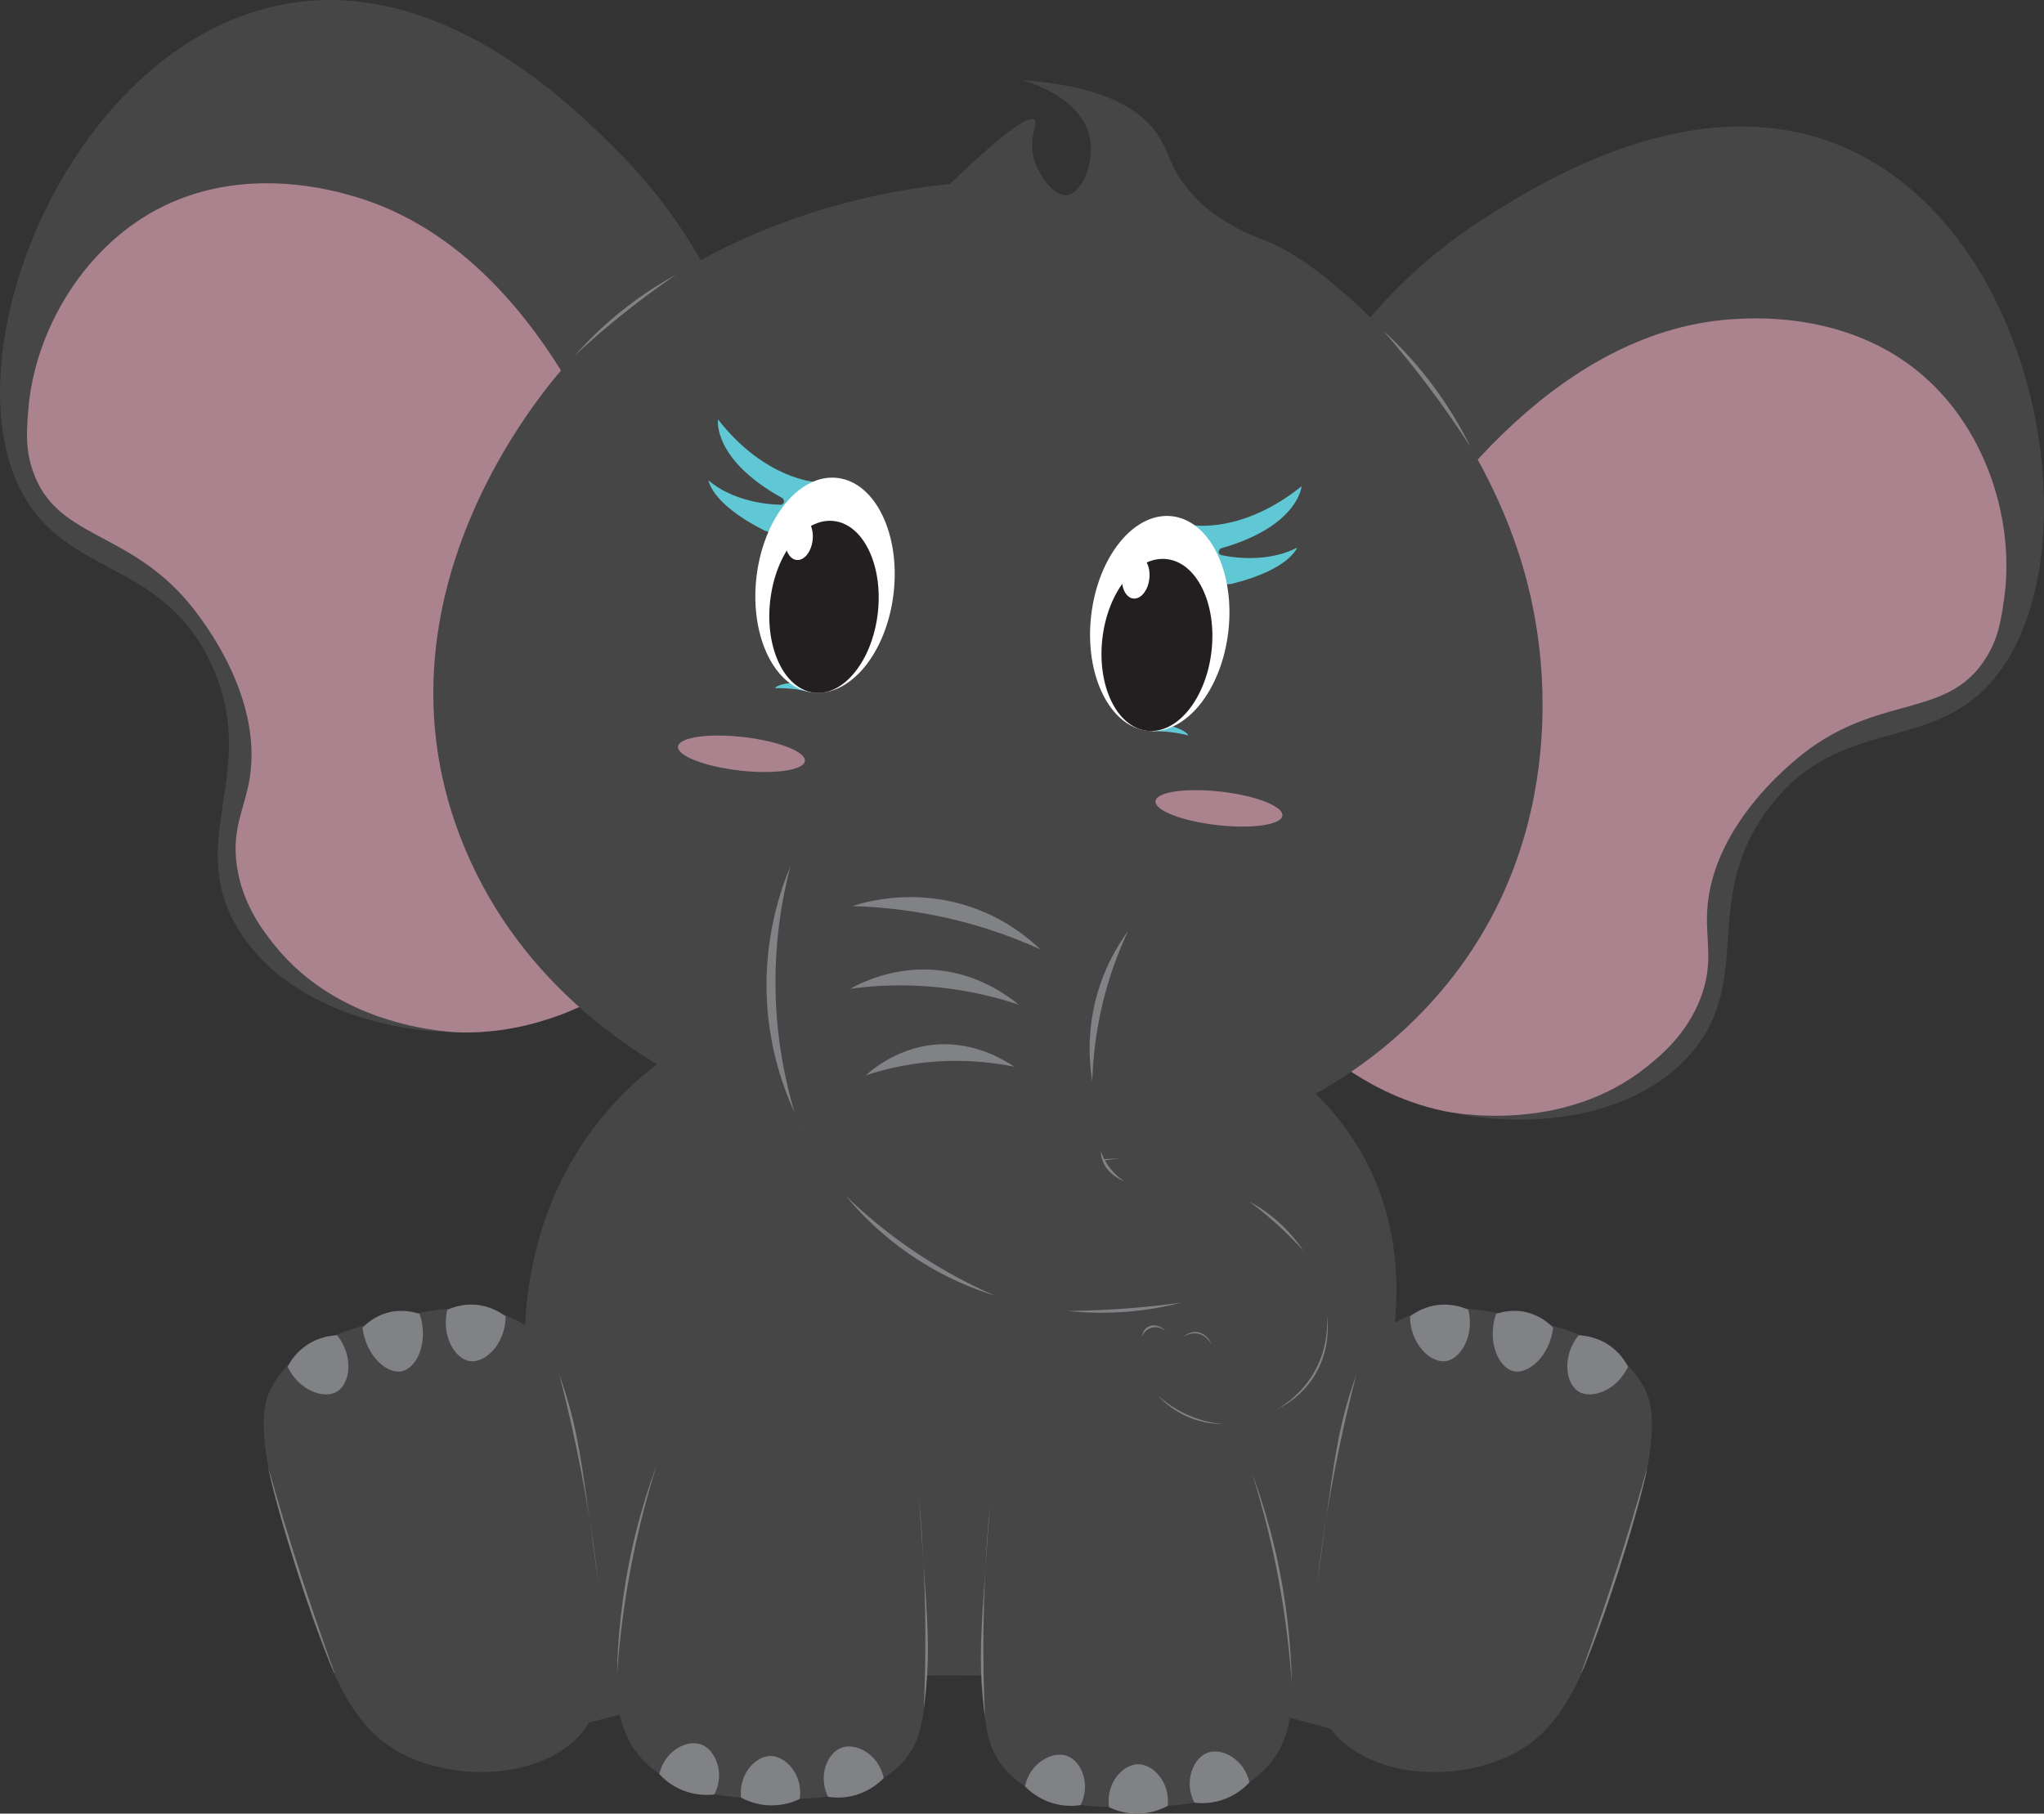 <?xml version="1.0" encoding="UTF-8"?>
<svg id="Layer_2" data-name="Layer 2" xmlns="http://www.w3.org/2000/svg" viewBox="0 0 502.68 446.09">
  <rect x="0" y="0" width="502.68" height="446.09" fill="#333333" stroke="none"/>
  <defs>
    <style>
      .cls-1 {
        fill: #fff;
      }

      .cls-2 {
        fill: #818285;
      }

      .cls-3 {
        fill: #231f20;
      }

      .cls-4 {
        fill: #464646;
      }

      .cls-5 {
        fill: #60c8d4;
      }

      .cls-6 {
        fill: #f7b1c4;
        opacity: .57;
      }
    </style>
  </defs>
  <g id="elefante">
    <g>
      <g>
        <path class="cls-4" d="M365.45,53.42c13.11-8.3,51.48-32.6,87.55-17.42,49.1,20.66,62.42,101.19,37.23,131.15-15.44,18.37-37.69,8.63-55.08,31.41-17.58,23.03-2.84,43.44-20.57,61.94-16.22,16.93-45.6,17.6-65.76,11.03-24.65-8.03-37.14-27.4-40.72-33.13-23.85-38.18-8.1-84.3-1.21-104.48,5.64-16.5,18.92-55.4,58.57-80.51Z"/>
        <path class="cls-6" d="M472.96,92.42c15.92,13.82,22.55,36.32,19.92,54.77-.74,5.22-1.37,9.57-4.34,14.43-9.15,14.92-25.04,9.23-43.42,22.48-2.28,1.64-24.14,17.84-25.28,40.07-.38,7.34,1.64,12.68-1.59,21.23-3.36,8.88-9.71,14.12-13.16,16.91-20.72,16.71-47.58,11.47-50.17,10.93-11.34-2.39-19.43-7.55-22.89-9.81,0,0-10.09-6.57-16.65-14.93-19.98-25.49,32.09-164.31,110.11-169.95,5.31-.38,29.08-2.1,47.48,13.87Z"/>
      </g>
      <g>
        <path class="cls-4" d="M151.87,37.16C140.9,26.19,108.79-5.94,70.27,.96,17.84,10.35-12.82,85.99,5.18,120.76c11.04,21.31,34.88,16.69,46.85,42.73,12.1,26.32-6.76,43.01,6.48,64.94,12.11,20.08,40.63,27.17,61.74,25.19,25.81-2.43,42.25-18.58,47-23.39,31.64-32.02,26.39-80.47,24.1-101.67-1.88-17.34-6.31-58.2-39.49-91.4Z"/>
        <path class="cls-6" d="M38.42,51.63c-18.57,9.99-29.97,30.49-31.45,49.07-.42,5.26-.77,9.64,1.07,15.03,5.66,16.57,22.41,14.49,37.43,31.46,1.86,2.1,19.64,22.7,15.87,44.64-1.24,7.24-4.38,12.01-3.1,21.07,1.33,9.4,6.37,15.91,9.13,19.39,16.55,20.85,43.91,21.63,46.55,21.66,11.59,.15,20.61-3.11,24.48-4.55,0,0,11.29-4.19,19.52-10.92,25.08-20.48,4.73-167.35-70.16-189.96-5.09-1.54-27.91-8.43-49.36,3.12Z"/>
      </g>
      <g>
        <g>
          <g>
            <g>
              <path class="cls-4" d="M235.08,238.97c32.68-.58,86.3,11.19,103.19,51.6,5.97,14.29,5.67,28.14,4.42,37.65,3.69,6.43,12.03,23.01,10.39,45.11-2.19,29.51-20.61,47.75-25.23,52.07-20.07-5.77-45.21-11.02-74.39-12.74-47.83-2.82-87.56,4.97-114.79,12.74-5.17-6.62-19.69-27-19.56-56.16,.08-18.47,6-32.64,9.92-40.28,.21-10.56,2.13-27.93,12.56-45.03,26.7-43.77,84.15-44.79,93.48-44.95Z"/>
              <g>
                <path class="cls-4" d="M329.44,427.74c-10.28-9.71-7.07-29.56-.65-69.26,3.39-20.97,6.38-27.48,12.32-31.87,10.39-7.69,24.82-4.34,33.73-2.27,9.09,2.11,23.35,5.42,29.51,16.96,1.67,3.12,4.63,10.31-3.57,36.44-9.93,31.64-14.89,47.46-30.09,54.38-12.43,5.66-30.86,5.44-41.25-4.37Z"/>
                <path class="cls-2" d="M388.86,411.59c-.12-.04,3.82-10.37,8.78-25.78,4.9-15.2,7.3-24.5,7.41-24.47,.13,.04-3.2,14.01-8.97,31-3.6,10.58-7.11,19.29-7.22,19.25Z"/>
                <path class="cls-2" d="M323.94,389.27c1.4-11.85,3.45-24.44,6.37-37.62,1.03-4.65,2.12-9.18,3.27-13.58-.39,1.08-.98,2.78-1.63,4.88-2.74,8.81-3.74,15.57-6.26,33.73-.78,5.61-1.4,10.08-1.74,12.59Z"/>
                <path class="cls-2" d="M381.97,326.56c-1.04-1.06-3.06-2.81-6.06-3.66-3.53-.99-6.55-.21-7.98,.27-2.36,6.97,.72,13.33,4.34,14.11,3.55,.76,8.83-3.6,9.7-10.72Z"/>
                <path class="cls-2" d="M400.4,336.17c-.67-1.29-2.06-3.51-4.64-5.27-3.02-2.07-6.07-2.41-7.56-2.47-4.2,5.32-3.13,11.96,.05,13.87,3.11,1.87,9.3-.16,12.14-6.13Z"/>
                <path class="cls-2" d="M361.12,322.16c-1.33-.6-3.81-1.48-6.93-1.24-3.65,.28-6.24,1.96-7.43,2.86,.09,6.92,5.1,11.53,8.78,11.02,3.6-.5,7.12-6.07,5.58-12.64Z"/>
              </g>
              <g>
                <path class="cls-4" d="M141.67,427.74c10.28-9.71,7.07-29.56,.65-69.26-3.39-20.97-6.38-27.48-12.32-31.87-10.39-7.69-24.82-4.34-33.73-2.27-9.09,2.11-23.35,5.42-29.51,16.96-1.67,3.12-4.63,10.31,3.57,36.44,9.93,31.64,14.89,47.46,30.09,54.38,12.43,5.66,30.86,5.44,41.25-4.37Z"/>
                <path class="cls-2" d="M82.25,411.59c.12-.04-3.82-10.37-8.78-25.78-4.9-15.2-7.3-24.5-7.41-24.47-.13,.04,3.2,14.01,8.97,31,3.6,10.58,7.11,19.29,7.22,19.25Z"/>
                <path class="cls-2" d="M147.17,389.27c-1.4-11.85-3.45-24.44-6.37-37.62-1.03-4.65-2.12-9.18-3.27-13.58,.39,1.08,.98,2.78,1.63,4.88,2.74,8.81,3.74,15.57,6.26,33.73,.78,5.61,1.4,10.08,1.74,12.59Z"/>
                <path class="cls-2" d="M89.15,326.56c1.04-1.06,3.06-2.81,6.06-3.66,3.53-.99,6.55-.21,7.98,.27,2.36,6.97-.72,13.33-4.34,14.11-3.55,.76-8.83-3.6-9.7-10.72Z"/>
                <path class="cls-2" d="M70.72,336.17c.67-1.29,2.06-3.51,4.64-5.27,3.02-2.07,6.07-2.41,7.56-2.47,4.2,5.32,3.13,11.96-.05,13.87-3.11,1.87-9.3-.16-12.14-6.13Z"/>
                <path class="cls-2" d="M110,322.16c1.33-.6,3.81-1.48,6.93-1.24,3.65,.28,6.24,1.96,7.43,2.86-.09,6.92-5.1,11.53-8.78,11.02-3.6-.5-7.12-6.07-5.58-12.64Z"/>
              </g>
            </g>
            <g>
              <path class="cls-4" d="M168.13,344.19c1.25-1.75,9.39-12.71,23.7-13.95,12.87-1.11,25.57,6.09,32.2,18.3,2.43,20.8,3.3,38.17,3.6,50.91,.51,21.69-.64,28.32-5.44,33.74-8.57,9.68-23.38,9.39-32.53,9.22-9.33-.18-23.96-.46-32.38-10.47-7.22-8.58-6.05-19.78-4.07-36.39,1.43-12.01,4.99-30.2,14.91-51.36Z"/>
              <path class="cls-2" d="M161.49,360.38c-2.71,8.61-5.26,18.52-7.14,29.58-1.34,7.92-2.16,15.36-2.62,22.2,.17-9.08,1.16-19.99,3.9-32.07,1.67-7.33,3.72-13.92,5.86-19.71Z"/>
              <path class="cls-2" d="M225.99,368.32c1.09,11.89,1.69,24.63,1.57,38.13-.04,4.76-.17,9.42-.38,13.96,.15-1.14,.38-2.92,.58-5.11,.85-9.19,.43-16.01-.87-34.3-.4-5.65-.73-10.15-.91-12.68Z"/>
              <path class="cls-2" d="M182.24,442.14c1.24,.67,3.57,1.73,6.69,1.9,3.66,.2,6.45-.94,7.75-1.57,.86-5.98-3.47-10.55-7.18-10.56-3.63,0-7.89,4.38-7.26,10.23Z"/>
              <path class="cls-2" d="M162.14,436.36c.95,1.04,2.82,2.8,5.71,3.97,3.4,1.38,6.4,1.21,7.84,1.03,2.76-5.37,.15-11.11-3.35-12.32-3.44-1.19-8.88,1.57-10.19,7.31Z"/>
              <path class="cls-2" d="M203.64,441.96c1.39,.21,3.95,.42,6.94-.49,3.51-1.06,5.74-3.08,6.75-4.12-1.22-5.92-6.85-8.75-10.34-7.49-3.42,1.23-5.93,6.8-3.35,12.09Z"/>
            </g>
            <g>
              <path class="cls-4" d="M301.29,346.23c-1.25-1.75-9.39-12.71-23.7-13.95-12.87-1.11-25.57,6.09-32.2,18.3-2.43,20.8-3.3,38.17-3.6,50.91-.51,21.69,.64,28.32,5.44,33.74,8.57,9.68,23.38,9.39,32.53,9.22,9.33-.18,23.96-.46,32.38-10.47,7.22-8.58,6.05-19.78,4.07-36.39-1.43-12.01-4.99-30.2-14.91-51.36Z"/>
              <path class="cls-2" d="M307.93,362.41c2.71,8.61,5.26,18.52,7.14,29.58,1.34,7.92,2.16,15.36,2.62,22.2-.17-9.08-1.16-19.99-3.9-32.07-1.67-7.33-3.72-13.92-5.86-19.71Z"/>
              <path class="cls-2" d="M243.43,370.36c-1.09,11.89-1.69,24.63-1.57,38.13,.04,4.76,.17,9.42,.38,13.96-.15-1.14-.38-2.92-.58-5.11-.85-9.19-.43-16.01,.87-34.3,.4-5.65,.73-10.15,.91-12.68Z"/>
              <path class="cls-2" d="M287.18,444.17c-1.24,.67-3.57,1.73-6.69,1.9-3.66,.2-6.45-.94-7.75-1.57-.86-5.98,3.47-10.55,7.18-10.56,3.63,0,7.89,4.38,7.26,10.23Z"/>
              <path class="cls-2" d="M307.28,438.39c-.95,1.04-2.82,2.8-5.71,3.97-3.4,1.38-6.4,1.21-7.84,1.03-2.76-5.37-.15-11.11,3.35-12.32,3.44-1.19,8.88,1.57,10.19,7.31Z"/>
              <path class="cls-2" d="M265.77,443.99c-1.39,.21-3.95,.42-6.94-.49-3.51-1.06-5.74-3.08-6.75-4.12,1.22-5.92,6.85-8.75,10.34-7.49,3.42,1.23,5.93,6.8,3.35,12.09Z"/>
            </g>
          </g>
          <g>
            <g>
              <path class="cls-4" d="M233.6,45.26c-11.78,1.15-58.9,7-93.39,43.36-3.14,3.31-52.35,57.05-25.83,120.18,27.92,66.46,111.72,76.53,117.47,77.13,11.27,1.18,75.45,6.67,117.67-36.76,38.3-39.41,29.4-89.13,27.86-97.69-8.6-47.98-48.4-85.3-65.84-92.16-2.79-1.1-12.14-4.22-19.09-12.42-5.06-5.97-4.78-9.84-8.25-14.51-4.06-5.46-12.69-11.28-32.86-12.67,.82,.21,14.12,3.8,16.54,13.63,1.59,6.45-1.82,14.31-5.55,14.64-3.13,.27-7.03-4.73-8.14-9.34-1.23-5.11,1.28-8.46,.11-9.24-1.29-.86-6.17,1.91-20.7,15.85Z"/>
              <path class="cls-2" d="M196.91,277.94c11.91,3.03,26.29,5.74,42.7,6.94,13.27,.97,25.29,.76,35.73,0-11.02,1.78-25.99,3.03-43.48,1.05-13.98-1.58-25.79-4.78-34.94-7.99Z"/>
            </g>
            <path class="cls-2" d="M340.16,81.31c3.52,4.04,7.13,8.46,10.77,13.27,3.99,5.28,7.54,10.41,10.69,15.31-2.33-4.74-5.58-10.35-10.09-16.21-3.9-5.07-7.85-9.15-11.37-12.36Z"/>
            <path class="cls-2" d="M141.44,87.35c3.21-2.98,6.7-6.03,10.47-9.1,4.92-4,9.72-7.54,14.3-10.67-4.13,2.27-8.92,5.3-13.89,9.34-4.42,3.59-8.01,7.19-10.88,10.42Z"/>
          </g>
        </g>
        <g>
          <path class="cls-5" d="M190.58,169.28s4.31-.26,8.84,1.01l-2.35-2.44s-5.55,0-6.49,1.43Z"/>
          <path class="cls-5" d="M174.25,118.15s.59,5.61,13.39,12.16c0,0,7.77,4.74,13.05-11.75,0,0-12.42-.5-24.11-15.38,0,0-1.5,9.76,15.88,19.37,0,0,.96,1.03-.26,1.59,0,0-10.65,.24-17.95-5.98Z"/>
          <ellipse class="cls-1" cx="202.91" cy="143.96" rx="26.56" ry="16.98" transform="translate(36.83 329.19) rotate(-83.48)"/>
          <path class="cls-5" d="M318.99,134.71s-1.84,5.33-15.79,8.82c0,0-8.64,2.86-10.06-14.39,0,0,12.21,2.32,26.96-9.54,0,0-.74,9.85-19.84,15.28,0,0-1.17,.79-.11,1.6,0,0,10.32,2.64,18.83-1.77Z"/>
          <path class="cls-5" d="M292.24,180.91s-4.14-1.23-8.84-1.01l2.84-1.84s5.41,1.26,6,2.85Z"/>
          <ellipse class="cls-1" cx="285.24" cy="153.37" rx="26.56" ry="16.98" transform="translate(100.45 419.34) rotate(-83.48)"/>
          <ellipse class="cls-3" cx="202.66" cy="149.28" rx="21.25" ry="13.32" transform="translate(31.32 333.66) rotate(-83.48)"/>
          <ellipse class="cls-1" cx="196.52" cy="132.5" rx="5.28" ry="3.37" transform="translate(42.54 312.69) rotate(-83.48)"/>
          <ellipse class="cls-3" cx="284.54" cy="158.65" rx="21.25" ry="13.51" transform="translate(94.59 423.32) rotate(-83.48)"/>
          <ellipse class="cls-1" cx="279.32" cy="141.98" rx="5.28" ry="3.37" transform="translate(106.53 403.36) rotate(-83.48)"/>
          <ellipse class="cls-6" cx="182.36" cy="185.42" rx="4.14" ry="15.7" transform="translate(-22.58 345.53) rotate(-83.48)"/>
          <ellipse class="cls-6" cx="299.8" cy="198.85" rx="4.14" ry="15.7" transform="translate(68.17 474.11) rotate(-83.48)"/>
        </g>
        <g>
          <path class="cls-4" d="M201.93,197.86c2.74-1.89,19.98-13.37,42.09-8.07,26.05,6.25,35.85,30.29,36.71,32.49-12.02,22.54-12.55,40.42-11.98,49.51,.79,12.55,4.16,16.24,6.31,17.86,6.33,4.76,12.61-.48,24.52,2.75,1.87,.51,13.84,3.95,20.99,15.25,1.71,2.7,9.72,15.36,3.48,28.2-4.49,9.23-14.7,15.17-24.6,14.36-1.22-.1-11.28-1.06-16.09-8.91-3.36-5.48-3.66-13.48-1.1-14.92,.9-.51,2.33-.3,3.28,.16,2.14,1.04,2.02,3.51,3.42,3.64,1.46,.14,1.96-2.28,4.29-2.58,1.51-.19,2.73,.65,2.96,.8,2.19,1.5,1.9,4.42,2.59,4.45,.85,.04,2.92-4.24,1.48-7.69-1.29-3.09-5.18-4.99-9.75-4.78-34.01,8.38-69.55-5.41-88.32-34.02-17.37-26.47-17.49-61.21-.27-88.52Z"/>
          <path class="cls-2" d="M209.54,222.87c7.23,.19,16.27,1.07,26.38,3.64,7.79,1.98,14.48,4.52,19.96,7.01-3.15-3.01-9.16-7.93-18.09-10.75-12.96-4.09-24.03-1.23-28.25,.11Z"/>
          <path class="cls-2" d="M209.12,243.19c6.29-.85,14.23-1.26,23.29-.16,6.99,.85,13.08,2.41,18.13,4.09-3.08-2.53-8.87-6.54-16.95-8.06-11.71-2.2-20.97,2.21-24.47,4.13Z"/>
          <path class="cls-2" d="M212.91,264.49c5.32-1.75,12.14-3.31,20.17-3.53,6.19-.18,11.72,.48,16.36,1.41-3.07-2.05-8.72-5.17-15.97-5.5-10.5-.47-17.83,5.23-20.57,7.63Z"/>
          <path class="cls-2" d="M207.9,294.02c4.52,4.4,10.34,9.38,17.57,14.2,6.98,4.65,13.59,8.03,19.24,10.48-5.38-1.67-12.82-4.62-20.68-9.97-7.4-5.04-12.65-10.5-16.13-14.71Z"/>
          <path class="cls-2" d="M270.73,283.16c.47,1.32,1.38,3.32,3.18,5.23,.93,.99,1.87,1.71,2.68,2.23-.86-.35-4.57-1.97-5.59-5.59-.15-.52-.26-1.14-.26-1.87Z"/>
          <path class="cls-2" d="M277.4,229.04c-2.17,4.62-4.45,10.49-6.16,17.48-1.81,7.43-2.47,14.07-2.62,19.39-.69-4.2-1.34-11.55,.9-20.22,2-7.73,5.47-13.34,7.88-16.64Z"/>
          <path class="cls-2" d="M280.83,328.78c.09-.23,.63-1.57,2.08-2.12,1.27-.48,2.75-.17,3.81,.8-1.23-1.47-3.16-1.84-4.45-1.06-1.19,.72-1.4,2.15-1.43,2.38Z"/>
          <path class="cls-2" d="M290.89,328.96c.22-.17,1.69-1.31,3.67-.94,2.38,.44,3.31,2.65,3.38,2.8-.53-1.8-2.04-3.07-3.74-3.2-1.85-.14-3.11,1.14-3.3,1.33Z"/>
          <path class="cls-2" d="M284.65,343.12c1.75,1.61,4.65,3.87,8.76,5.45,2.87,1.1,5.46,1.55,7.42,1.72-2.25-.01-6.58-.36-11.06-2.99-2.3-1.35-3.98-2.91-5.12-4.19Z"/>
          <path class="cls-2" d="M307.13,295.46c2.14,1.58,4.42,3.4,6.76,5.51,2.55,2.3,4.77,4.56,6.68,6.69-1.34-1.99-3.28-4.48-6.02-6.95-2.7-2.44-5.33-4.12-7.42-5.25Z"/>
          <path class="cls-2" d="M194.37,213.12c-2.07,7.92-4.08,19.13-3.58,32.59,.42,11.32,2.5,20.82,4.61,27.91-2.65-5.76-6.07-15.11-6.77-27.06-.88-15.2,3.09-27.1,5.73-33.44Z"/>
          <path class="cls-2" d="M326.29,323.33c.19,2.26,.3,7.16-2.24,12.53-3.08,6.52-8.17,9.75-10.1,10.84,1.9-.91,6.13-3.26,9.23-8.19,4.15-6.62,3.39-13.32,3.11-15.19Z"/>
          <path class="cls-2" d="M262.63,322.45c4.6-.05,9.48-.24,14.61-.63,4.67-.36,9.1-.84,13.28-1.42-3.67,.95-8.1,1.8-13.14,2.22-5.65,.47-10.65,.26-14.75-.17Z"/>
        </g>
      </g>
    </g>
  </g>
</svg>